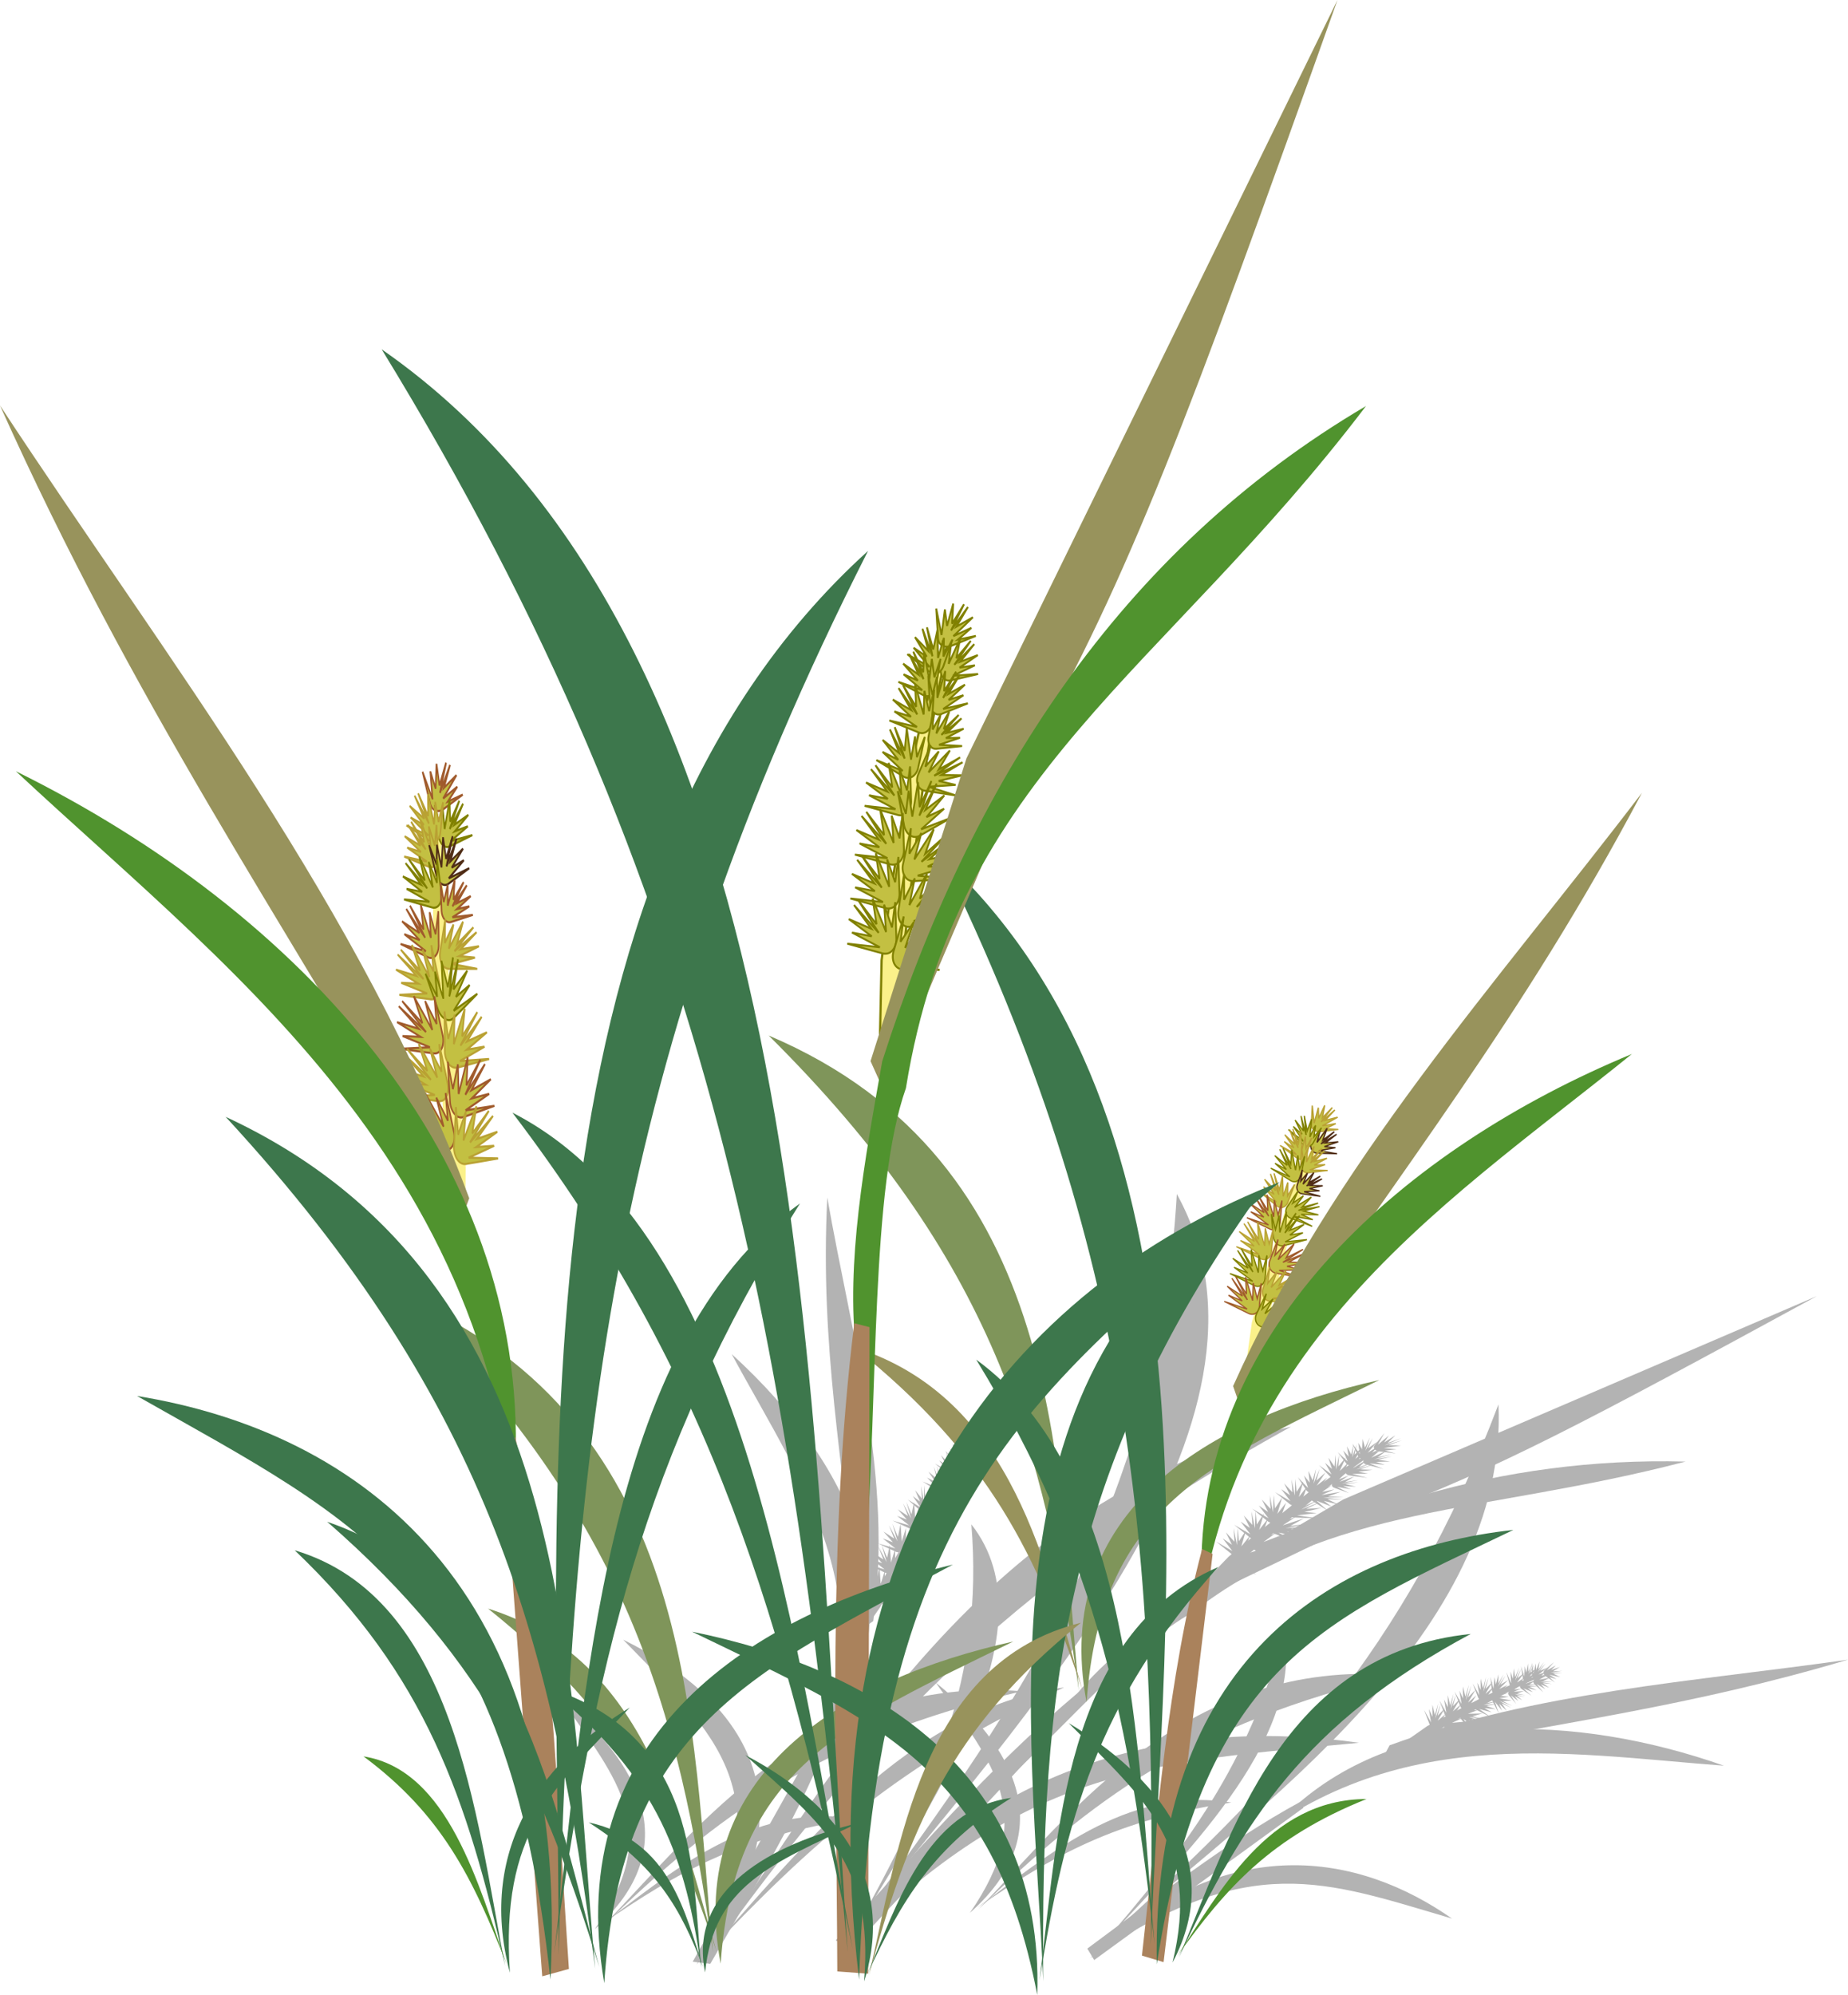 <svg width="129.733" height="140" viewBox="0 0 121.625 131.25" xmlns="http://www.w3.org/2000/svg"><g opacity=".3"><path d="M91.765 115.083l2.126-.841c2.733-1.446 5.637-3.27 8.107-4.135-1.466.405-1.693.051-8.059 3.453z"/><g stroke-width=".75"><path d="M102.826 110.07l-.606.038.47.237-.718-.16.47.29-.47-.13.37.358-.414-.28-.209-.144c-.13-.095-.207-.302-.021-.434l.193-.164.384-.323-.472.536.594-.32-.313.306.573-.203-.444.286.607-.026-.767.107z"/><path d="M102.157 110.663l-.604-.065.48-.217-.725.128.483-.269-.476.109.387-.34-.427.261-.215.134c-.134.09-.22.293-.041.433l.185.173.37.34-.448-.558.58.347-.3-.32.563.228-.43-.305.605.053-.761-.141z"/><path d="M101.727 109.434l-.366.493.484-.21-.587.452.522-.175-.403.279.51-.055-.48.138-.243.069c-.156.038-.362-.037-.34-.265l.003-.257.008-.505.095.712.146-.666.026.44.22-.574-.074.528.375-.485-.419.661z"/><path d="M100.988 109.498l-.275.55.44-.292-.5.549.485-.265-.349.346.492-.144-.448.221-.228.11c-.147.066-.362.03-.38-.2l-.042-.252-.079-.5.216.685.03-.682.1.429.119-.605.017.534.286-.545-.298.726z"/><path d="M101.263 110.801l-.607.025.444-.285-.698.234.438-.337-.455.178.334-.394-.385.322-.193.164c-.12.109-.177.323.021.434l.209.144.414.28-.523-.484.623.257-.342-.272.59.142-.47-.238.606-.037-.773-.027z"/><path d="M100.113 109.777l-.248.645.46-.375-.498.668.512-.35-.352.426.534-.216-.478.297-.242.149c-.157.09-.402.072-.446-.182l-.074-.277-.142-.55.315.742-.041-.766.16.468.066-.688.077.593.26-.64-.254.844z"/><path d="M100.389 111.535l-.544-.124.46-.146-.673.04.467-.194-.445.049.388-.27-.416.194-.21.099c-.131.067-.231.243-.082.39l.152.177.301.349-.35-.555.492.377-.24-.323.49.267-.361-.323.546.112-.68-.21zM99.086 110.24l-.34.6.51-.301-.591.586.558-.27-.41.369.559-.134-.515.222-.262.111c-.168.065-.408.011-.415-.247l-.032-.285-.06-.565.203.78.071-.763.09.487.166-.67-.01.598.35-.594-.374.797z"/><path d="M99.515 112.229l-.61-.307.588-.038-.812-.153.611-.091-.542-.074.537-.206-.55.107-.277.056c-.176.041-.345.221-.21.44l.13.255.258.504-.258-.764.477.594-.192-.455.506.463-.337-.492.617.295-.747-.45zM97.964 110.386l-.193.735.458-.466-.465.792.517-.447-.333.51.557-.303-.485.384-.247.193c-.161.117-.43.129-.51-.143l-.114-.294-.221-.583.433.77-.137-.83.231.49-.01-.76.156.64.207-.732-.176.954z"/><path d="M98.545 111.93l-.745.132.502-.426-.824.405.487-.49-.533.296.348-.542-.422.462-.213.235c-.13.154-.165.427.097.532l.28.142.557.278-.724-.51.81.212-.465-.278.751.077-.618-.215.742-.147-.96.096z"/><path d="M96.828 110.899l-.204.775.483-.492-.49.835.545-.47-.351.536.587-.318-.512.404-.26.204c-.17.123-.453.135-.537-.151l-.12-.31-.234-.614.457.812-.144-.876.243.518-.01-.802.164.674.219-.771-.186 1.005zM97.667 113.122l-.764-.204.66-.182-.957.019.673-.249-.633.045.563-.361-.6.251-.302.13c-.19.088-.34.332-.137.548l.206.26.409.51-.468-.806.678.562-.323-.471.68.406-.495-.479.768.189-.952-.334z"/><path d="M95.827 111.478l-.204.776.482-.493-.49.836.546-.471-.351.537.587-.319-.512.405-.26.203c-.17.123-.454.136-.537-.15l-.12-.311-.234-.614.457.812-.144-.876.243.518-.01-.802.164.674.218-.771-.186 1.005zM96.64 113.647l-.775-.154.647-.225-.954.082.655-.293-.629.087.54-.397-.583.29-.294.149c-.183.101-.318.355-.101.556l.222.246.441.482-.519-.773.712.515-.352-.448.705.36-.524-.445.778.138-.971-.27z"/><path d="M94.818 112.108l-.204.776.483-.492-.49.835.546-.47-.352.536.588-.319-.512.405-.26.203c-.17.124-.454.136-.538-.15l-.12-.31-.234-.615.457.813-.144-.877.243.518-.01-.801.164.674.219-.772-.186 1.006z"/><path d="M95.615 114.36l-.748-.26.671-.134-.956-.05.689-.2-.635-.002.588-.318-.616.207-.311.106c-.195.075-.363.308-.176.538l.187.274.372.539-.41-.838.637.61-.289-.494.65.455-.46-.514.753.245-.926-.403z"/></g><path d="M91.455 114.83c9.679-3.534 19.98-4.182 30.17-5.634-10.409 3.097-18.693 4.086-28.768 6.098l-2.096.831z"/><path d="M113.458 116.17c-9.675-3.4-21.162-3.826-28.426 2.853l-4.525 2.822.327.577c10.486-9.254 22.038-7.037 32.624-6.252z"/><path d="M85.618 118.526l.164.415-13.768 10.016-.453-.753c4.579-3.374 9.022-6.936 14.057-9.678z"/><g><path d="M72.141 128.146c10.912-9.271 27.143-20.838 26.48-35.748-6.125 16.177-14.537 25.056-26.48 35.748z"/><path d="M72.286 128.219c5.378-5.892 13.515-13.545 12.237-20.916-2.344 8.788-6.384 14.195-12.237 20.916zM71.744 128.837c9.007-8.57 17.745-6.856 23.814-2.61-8.391-2.464-13.276-4.513-23.814 2.61z"/></g><g><path d="M78.406 104.964l2.725-1.835c3.326-2.732 6.72-5.933 9.942-7.948-1.965 1.085-2.472.826-10.203 7.227z"/><g stroke-width=".75"><path d="M92.277 94.764l-.876.316.81.029-1.138.164.835.083-.757.082.721.197-.748-.099-.378-.05c-.238-.04-.454-.217-.244-.437l.205-.257.41-.506-.436.766.72-.6-.312.457.746-.47-.515.496.882-.304-1.079.46z"/><path d="M91.578 95.679l-.923.209.604-.442-1.007.462.581-.496-.649.329.405-.526-.502.463-.253.236c-.154.153-.183.402.15.463l.359.093.71.18-.932-.368 1.023.091-.596-.191.942-.023-.785-.117.919-.222-1.192.203z"/><path d="M90.344 94.615l-.299.672.612-.435-.646.73.686-.418-.458.47.723-.288-.64.36-.325.182c-.211.11-.55.128-.63-.117l-.12-.264-.235-.523.487.689-.11-.751.253.44.046-.69.147.576.317-.67-.295.87z"/><path d="M89.286 95.018l-.137.69.507-.5-.47.79.585-.493-.345.515.655-.373-.553.432-.282.218c-.185.134-.52.195-.658-.032l-.185-.24-.36-.477.652.604-.29-.713.36.393-.121-.674.286.54.155-.69-.085.88z"/><path d="M90.327 96.229l-.883.303.517-.495-.917.559.483-.547-.585.391.3-.557-.41.507-.206.257c-.123.166-.102.411.244.435l.378.052.748.099-1.008-.258 1.044-.021-.637-.123.94-.124-.81-.03.877-.315-1.154.327z"/><path d="M88.132 95.704l-.051.775.496-.595-.41.914.585-.594-.312.598.682-.466-.559.523-.285.264c-.188.163-.557.258-.747.018l-.244-.252-.478-.498.827.616-.434-.766.463.407-.237-.737.404.574.071-.776.037.982z"/><path d="M89.396 97.381l-.862.122.607-.36-.974.348.595-.412-.632.253.44-.453-.52.388-.26.198c-.161.13-.223.356.069.438l.31.112.615.22-.789-.41.91.163-.51-.222.853.05-.691-.167.86-.134-1.104.096zM86.842 96.648l-.208.772.605-.543-.586.872.691-.532-.425.566.76-.393-.652.464-.332.233c-.217.143-.596.198-.732-.064l-.187-.278-.364-.552.68.708-.267-.816.37.459-.082-.765.277.62.228-.77-.165.988z"/><path d="M88.445 98.493l-1.05-.036.85-.308-1.272.215.856-.374-.836.172.693-.456-.759.36-.382.185c-.239.123-.401.385-.095.547l.316.203.627.398-.753-.665.993.39-.505-.378.971.244-.736-.35 1.054.02-1.322-.12zM85.259 97.311l.074.843.447-.688-.3 1.025.547-.695-.244.675.675-.565-.53.616-.27.31c-.18.195-.571.33-.82.087l-.312-.25-.611-.496 1.015.592-.607-.79.58.399-.386-.776.542.585-.051-.846.205 1.06z"/><path d="M86.869 98.63l-1.034.475.533-.666-1.019.792.48-.724-.642.546.25-.715-.399.667-.199.338c-.116.218-.035.514.402.502l.484.017.957.03-1.317-.192 1.298-.152-.822-.073 1.145-.264-1.017.062 1.023-.49-1.368.537z"/><path d="M83.833 98.357l.078.888.472-.725-.316 1.08.576-.732-.257.712.71-.596-.557.65-.285.327c-.19.204-.602.347-.866.09l-.328-.263-.644-.523 1.07.625-.64-.833.611.42-.406-.818.57.617-.053-.892.216 1.117zM86.156 100.254l-1.227.14.884-.489-1.402.457.871-.563-.912.336.655-.628-.762.532-.383.27c-.237.179-.34.498.065.626l.43.173.853.336-1.084-.612 1.274.265-.705-.335 1.201.105-.963-.264 1.225-.158-1.567.093z"/><path d="M82.639 99.409l.077.889.472-.726-.316 1.08.576-.731-.257.71.711-.595-.557.65-.285.327c-.19.204-.603.347-.866.09l-.328-.262-.645-.523 1.07.624-.64-.833.612.42-.406-.817.57.616-.053-.892.216 1.117zM84.897 101.261l-1.22.198.845-.527-1.367.52.824-.6-.885.376.601-.654-.717.565-.36.287c-.222.187-.298.51.121.617l.447.15.886.293-1.143-.555 1.303.202-.738-.299 1.215.047-.99-.216 1.215-.215-1.565.167z"/><path d="M81.459 100.516l.077.89.472-.726-.316 1.08.576-.732-.257.711.711-.595-.557.65-.285.327c-.19.204-.603.346-.866.09l-.329-.263-.644-.523 1.07.625-.64-.833.612.42-.407-.818.571.616-.053-.89.216 1.116z"/><path d="M83.731 102.462l-1.229.075.925-.444-1.435.385.919-.519-.937.288.711-.595-.807.494-.407.251c-.252.166-.386.482.003.632l.41.195.81.383-1.013-.672 1.236.334-.665-.374 1.18.17-.929-.317 1.23-.093-1.562.01z"/></g><path d="M77.825 104.846l10.595-6.198 31.159-13.374c-15.423 8.399-21.027 11.358-28.852 14.31L80.12 104.68l-2.687 1.812z"/><path d="M110.934 96.162c-12.2-.32-23 3.23-32.7 8.88-3.015 2.285-6.074 4.564-7.838 7.042l-5.297 4.963.764.443c4.373-4.03 8.923-9.371 12.573-11.371 9.272-7.23 18.965-6.43 32.498-9.957z"/><path d="M71.018 111.306l.445.35-15.423 16.57-1.036-.565c5.108-5.555 9.925-11.24 16.014-16.355z"/><g><path d="M55.832 127.336c11.572-14.5 29.872-33.786 21.621-48.779-1.144 19.396-9.22 32.351-21.621 48.78z"/><path d="M56.08 127.345c5.06-8.503 13.33-20.074 7.849-27.053.829 10.088-2.493 17.482-7.848 27.053zM55.583 128.227c9.106-12.91 22.831-15.146 33.854-13.563-13.58 1.307-21.784 1.437-33.854 13.563z"/></g></g><g><path d="M64.386 125.632c6.356-6.593 13.778-16.497 27.543-15.428-13.603 3.227-20.088 8.235-27.543 15.428z"/><path d="M64.291 125.536c4.342-3.192 9.758-8.078 16.75-6.94-7.583 1.123-11.742 3.479-16.75 6.94zM63.83 125.857c6.087-5.403 2.819-11.078-2.245-15.152 3.886 5.485 6.71 8.705 2.246 15.152z"/></g><g><path d="M56.111 108.336l1.805-2.577c2.04-3.639 3.987-7.764 6.17-10.657-1.379 1.62-1.912 1.499-6.638 10.006z"/><g stroke-width=".75"><path d="M65.014 94.357l-.67.555.725-.192-.951.474.765-.144-.643.288h.703l-.694.106-.351.051c-.223.026-.472-.093-.36-.37l.097-.313.195-.618-.132.885.439-.796-.126.542.505-.673-.292.636.68-.544-.802.754z"/><path d="M64.697 95.463l-.747.46.389-.606-.739.736.35-.654-.465.505.185-.636-.291.6-.146.304c-.085.196-.03.452.285.423l.348-.005.687-.013-.945-.114.935-.187-.591-.03.825-.279-.731.097.738-.472-.986.527z"/><path d="M63.256 94.733l-.043.754.397-.602-.33.907.468-.605-.25.596.545-.486-.447.535-.227.27c-.151.168-.445.278-.596.055l-.194-.232-.38-.46.658.557-.344-.722.368.372-.187-.703.32.537.06-.756.026.95z"/><path d="M62.453 95.424l.107.728.282-.638-.154.919.355-.653-.136.609.456-.551-.347.583-.177.294c-.12.185-.395.337-.592.147l-.243-.19-.476-.379.777.427-.492-.635.447.296-.329-.641.43.461-.089-.732.215.905z"/><path d="M63.773 96.353l-.68.544.292-.636-.626.808.247-.678-.388.55.081-.639-.195.619-.097.313c-.055.2.045.44.359.37l.351-.051.694-.105-.976.016.916-.305-.604.05.79-.38-.725.192.67-.554-.912.64z"/><path d="M61.659 96.425l.21.79.242-.731-.061 1.026.321-.753-.078.683.45-.652-.322.676-.165.341c-.113.215-.408.41-.655.22l-.298-.184-.587-.37.934.393-.637-.65.544.282-.452-.673.546.465-.193-.796.356.973z"/><path d="M63.33 97.76l-.723.356.418-.525-.746.613.39-.574-.476.425.24-.573-.33.53-.167.268c-.1.173-.079.417.206.42l.311.028.616.052-.832-.194.858-.086-.524-.083.77-.181-.665.02.716-.368-.945.396zM60.83 97.72l.07.83.356-.708-.231 1.031.436-.72-.19.682.543-.6-.423.642-.217.323c-.145.203-.462.36-.668.135l-.257-.227-.505-.453.836.523-.505-.744.477.359-.324-.743.45.544-.053-.832.18 1.034z"/><path d="M62.855 99.13l-.94.25.65-.539-1.054.56.634-.606-.683.4.462-.646-.552.568-.277.288c-.17.188-.228.494.096.573l.346.118.686.228-.885-.461 1.007.121-.571-.242.939-.02-.766-.15.938-.266-1.208.24zM59.648 98.814l.343.824.17-.81.072 1.107.254-.844.007.742.41-.749-.264.76-.137.385c-.096.243-.397.484-.698.309l-.357-.165-.704-.33 1.093.316-.797-.626.643.242-.596-.672.671.438-.323-.832.53 1.004z"/><path d="M61.506 99.696l-.757.758.252-.812-.64 1.07.186-.856-.388.721-.015-.783-.133.776-.064.392c-.031.25.138.524.521.393l.434-.114.855-.23-1.228.166 1.099-.506-.752.151.926-.576-.88.339.744-.769-1.033.91z"/><path d="M58.732 100.248l.362.869.178-.855.077 1.168.268-.89.007.782.433-.79-.28.802-.143.405c-.101.257-.42.511-.736.327l-.377-.175-.742-.348 1.152.334-.84-.66.678.255-.628-.708.707.462-.34-.878.558 1.059zM61.411 101.516l-1.038.473.62-.73-1.088.84.584-.8-.696.583.372-.807-.498.74-.25.375c-.15.243-.136.59.265.609l.437.055.865.105-1.16-.318 1.213-.08-.734-.145 1.097-.22-.94-.004 1.032-.49-1.355.519z"/><path d="M58.023 101.626l.362.868.178-.854.077 1.167.267-.889.008.782.432-.79-.279.802-.144.405c-.1.256-.418.511-.735.326l-.378-.174-.742-.348 1.153.334-.84-.66.678.254-.629-.707.708.461-.341-.877.559 1.058zM60.63 102.866l-1.013.53.573-.758-1.037.893.531-.825-.659.617.316-.818-.448.76-.224.385c-.134.248-.095.591.311.585l.445.029.88.052-1.194-.245 1.219-.151-.751-.1 1.09-.282-.948.052 1.004-.545-1.328.593z"/><path d="M57.345 103.055l.361.869.178-.855.078 1.168.267-.89.008.782.432-.79-.28.802-.143.406c-.1.256-.419.51-.736.326l-.377-.174-.742-.349 1.153.334-.841-.66.679.255-.629-.708.708.462-.341-.878.559 1.059z"/><path d="M59.995 104.384l-1.062.41.672-.696-1.142.775.641-.769-.733.543.432-.789-.55.714-.277.362c-.168.235-.183.587.21.631l.427.085.844.163-1.118-.398 1.203-.001-.712-.194 1.1-.15-.926-.065 1.056-.428-1.377.435z"/></g><path d="M57.47 106.658c1.335-9.41-1.406-18.63-3.023-27.869-.497 9.933 1.081 17.472 1.916 26.818l-.375 2.084z"/><path d="M48.155 89.089c8.219 7.473 12.296 17.164 6.115 25.432l-2.178 4.845-.882-.087c8.787-12.079 1.685-21.378-3.055-30.19z"/><path d="M54.727 113.85l-.61-.002-8.528 15.222 1.16.137c2.894-5.077 6.085-10.1 7.978-15.357z"/><g><path d="M46.625 128.687c8.531-12.511 18.263-30.375 38.334-34.817-19.39 10.713-28.272 20.94-38.334 34.817z"/><path d="M46.477 128.587c5.965-6.611 13.31-16.19 23.565-17.568-10.877 4.973-16.663 10.27-23.565 17.568zM45.844 129.262c8.263-10.637 2.935-17.583-4.83-21.38 6.204 6.395 10.634 9.912 4.83 21.38z"/></g></g><g><path d="M39.702 126.7c6.357-6.593 13.778-16.497 27.544-15.428-13.604 3.227-20.089 8.235-27.544 15.428z"/><path d="M39.608 126.604c4.342-3.193 9.758-8.078 16.749-6.94-7.582 1.123-11.742 3.479-16.75 6.94zM39.148 126.925c6.086-5.403 2.818-11.079-2.246-15.152 3.886 5.485 6.71 8.705 2.246 15.152z"/></g></g><g fill="#7f955a"><path d="M71.01 111.256c-1.46-14.52-.797-34.796-20.42-43.126 14.797 14.684 18.13 26.909 20.42 43.126z"/><path d="M71.239 111.18c-2.403-7.944-4.432-19.213-15.036-22.548C65.175 95.8 68.231 102.35 71.24 111.18z" fill="#98935c"/><path d="M71.513 111.995c-2.373-12.533 8.1-18.72 19.266-21.197-11.1 5.454-18.344 8.263-19.266 21.197z"/></g><g fill="#7f955a"><path d="M46.925 128.456c-1.459-14.52-.796-34.795-20.418-43.125 14.796 14.683 18.128 26.908 20.418 43.125z"/><path d="M47.155 128.38c-2.403-7.944-4.432-19.212-15.036-22.547 8.972 7.166 12.028 13.718 15.036 22.547zM47.429 129.195c-2.373-12.532 8.1-18.719 19.266-21.196-11.1 5.453-18.344 8.263-19.266 21.196z"/></g><path d="M81.81 91.172l1.356-3.29c1.3-4.671 2.332-9.987 4.045-13.671-1.148 2.054-1.832 1.868-4.818 12.792z" fill="#fbf18a"/><g fill="#c3c042" stroke="#b9a133" stroke-width=".75"><path d="M-66.426 616.69l-4.865 7.567 6.916-3.57-8.174 7.203 7.527-3.117-5.648 4.5 7.457-1.35-6.934 2.532-3.517 1.262c-2.263.725-5.38-.133-5.303-3.484l-.238-3.73-.428-7.368 2.169 10.265 1.44-9.855.859 6.374 2.634-8.59-.53 7.765 5.013-7.47-5.461 10.081z" transform="matrix(.112 .025 -.012 .107 102.693 8.7)"/><path d="M-65.32 629.801l-6.06 6.649 1.67-7.602-4.857 9.751 1.075-8.074-2.895 6.615-.614-7.553-.663 7.351-.314 3.724c-.118 2.373 1.513 5.164 4.731 4.227l3.665-.729 7.231-1.483-10.478.546 9.153-3.928-6.38.81 7.622-4.755-7.367 2.51 5.928-6.766-8.336 7.871z" stroke="#502d16" transform="matrix(.112 .025 -.012 .107 102.693 8.7)"/><path d="M-83.547 624.343l2.592 8.614 1.78-7.577.166 10.893 2.519-7.747-.247 7.217 3.817-6.546-2.578 6.916-1.326 3.494c-.92 2.191-3.595 4.003-6.093 1.768l-2.99-2.241-5.88-4.462 9.213 5.02-6.557-7.497 5.403 3.488-4.819-7.583 5.559 5.447-2.422-8.663 4.116 10.7z" stroke="olive" transform="matrix(.112 .025 -.012 .107 102.693 8.7)"/><path d="M-89.264 633.716l4.066 8.025.42-7.771 2.078 10.693 1.118-8.069 1.026 7.148 2.607-7.115-1.323 7.262-.691 3.672c-.52 2.319-2.836 4.573-5.687 2.812l-3.338-1.68-6.573-3.36 9.952 3.323-7.772-6.228 5.932 2.484-6.077-6.618 6.43 4.385-3.907-8.103 5.933 9.81z" transform="matrix(.112 .025 -.012 .107 102.693 8.7)"/><path d="M-71.525 641.666l-5.019 7.465.536-7.764-3.373 10.358-.121-8.145-1.894 6.968-1.715-7.38.422 7.368.236 3.73c.231 2.365 2.254 4.886 5.3 3.488l3.518-1.26 6.936-2.527-10.285 2.077 8.478-5.228-6.193 1.738 6.843-5.823-6.919 3.564 4.87-7.563-7.09 9.01z" transform="matrix(.112 .025 -.012 .107 102.693 8.7)"/><path d="M-93.653 646.565l5.421 8.522-.38-8.73 3.49 11.722.368-9.139 1.928 7.876 2.135-8.236-.684 8.26-.371 4.179c-.327 2.647-2.669 5.42-6.048 3.763l-3.913-1.513-7.712-3.034 11.484 2.624-9.366-6.11 6.9 2.127-7.514-6.73 7.664 4.197-5.251-8.627 7.702 10.313z" stroke="olive" transform="matrix(.112 .025 -.012 .107 102.693 8.7)"/><path d="M-70.55 658.426l-6.215 5.43 2.312-6.755-5.44 8.383 1.82-7.248-3.328 5.728.226-6.948-1.369 6.632-.673 3.361c-.354 2.15.842 4.864 3.872 4.345l3.417-.284 6.744-.6-9.606-.591 8.75-2.629-5.9.076 7.443-3.542-6.976 1.522 6.107-5.55-8.416 6.307z" stroke="#502d16" transform="matrix(.112 .025 -.012 .107 102.693 8.7)"/><path d="M-97.21 662.827l4.095 9.233.92-8.69 1.712 12.11 1.72-8.982.737 8.074 3.335-7.828-1.903 8.067-.988 4.078c-.716 2.57-3.444 4.963-6.54 2.823l-3.645-2.077-7.176-4.146 10.967 4.3-8.355-7.433 6.509 3.129-6.432-7.772 6.956 5.29-3.912-9.312 6.085 11.342z" transform="matrix(.112 .025 -.012 .107 102.693 8.7)"/><path d="M-70.04 674.847l-8.968 4.644 4.716-7.356-8.91 8.38 4.275-8.086-5.623 5.84 2.292-8.193-3.559 7.485-1.78 3.8c-1.047 2.453-.415 6.027 3.339 6.292l4.143.658 8.193 1.252-11.248-3.502 11.168-.576-7.035-1.628 9.878-2.044-8.735-.221 8.876-4.82-11.842 5.046z" stroke="olive" transform="matrix(.112 .025 -.012 .107 102.693 8.7)"/><path d="M-105.318 677.48l6.963 8.65-1.482-9.492 5.246 12.38-.714-10.029 3.067 8.369 1.327-9.259.262 9.108.105 4.61c-.034 2.934-2.254 6.249-6.148 4.851l-4.46-1.175-8.797-2.373 12.868 1.464-10.98-5.53 7.8 1.48-9.032-6.435 8.886 3.65-6.791-8.785 9.674 10.327z" stroke="#a05a2c" transform="matrix(.112 .025 -.012 .107 102.693 8.7)"/><path d="M-82.06 683.852l-4.969 10.033-.61-9.667-2.465 13.333-1.484-10.03-1.195 8.908-3.326-8.826 1.73 9.023.901 4.563c.673 2.88 3.582 5.66 7.11 3.435l4.136-2.13 8.142-4.255-12.348 4.248 9.602-7.84-7.355 3.159 7.488-8.306-7.952 5.532 4.77-10.13-7.272 12.278z" stroke="olive" transform="matrix(.112 .025 -.012 .107 102.693 8.7)"/><path d="M-109.24 695.47l7.341 9.119-1.563-10.007 5.532 13.053-.754-10.574 3.234 8.823 1.4-9.761.275 9.601.111 4.862c-.036 3.092-2.376 6.587-6.482 5.114l-4.702-1.239-9.274-2.502 13.566 1.544-11.576-5.832 8.223 1.562-9.522-6.785 9.369 3.848-7.16-9.262 10.2 10.889z" transform="matrix(.112 .025 -.012 .107 102.693 8.7)"/><path d="M-75.72 704.614l-9.1 7.365 3.638-9.452-8.16 11.593 2.967-10.177-5.022 7.942.69-9.837-2.294 9.328-1.133 4.729c-.617 3.03.933 6.94 5.257 6.366l4.858-.22 9.593-.49-13.586-1.352 12.545-3.259-8.368-.208 10.74-4.624-9.97 1.786 8.952-7.543-12.266 8.492z" stroke="#a05a2c" transform="matrix(.112 .025 -.012 .107 102.693 8.7)"/><path d="M-111.197 712.424l7.341 9.118-1.563-10.006 5.532 13.052-.754-10.574 3.234 8.823 1.4-9.761.275 9.602.11 4.861c-.035 3.092-2.375 6.587-6.48 5.114l-4.703-1.239-9.274-2.502 13.566 1.544-11.576-5.832 8.223 1.562-9.522-6.785 9.369 3.848-7.16-9.261 10.2 10.888z" stroke="olive" transform="matrix(.112 .025 -.012 .107 102.693 8.7)"/><path d="M-78.548 721.399l-8.602 7.94 3.016-9.668-7.389 12.099 2.3-10.349-4.496 8.253.05-9.862-1.683 9.458-.824 4.792c-.419 3.064 1.382 6.865 5.66 6.01l4.833-.534 9.542-1.112-13.646-.467 12.306-4.067-8.363.336 10.416-5.312-9.832 2.43 8.443-8.109-11.689 9.272z" transform="matrix(.112 .025 -.012 .107 102.693 8.7)"/><path d="M-112.618 729.9l7.342 9.119-1.563-10.007 5.531 13.053-.753-10.574 3.234 8.823 1.399-9.762.275 9.602.111 4.862c-.035 3.092-2.376 6.587-6.481 5.114l-4.703-1.24-9.274-2.501 13.566 1.543-11.575-5.831 8.223 1.561-9.522-6.784 9.368 3.848-7.16-9.262 10.2 10.888z" stroke="#a05a2c" transform="matrix(.112 .025 -.012 .107 102.693 8.7)"/><path d="M-79.149 739.791l-9.606 6.69 4.31-9.165-8.975 10.975 3.693-9.937-5.582 7.56 1.398-9.762-2.96 9.138-1.472 4.635c-.834 2.978.431 6.99 4.785 6.728l4.861.131 9.604.203-13.454-2.328 12.747-2.346-8.33-.81 11.044-3.838-10.072 1.062 9.472-6.878-12.846 7.586z" stroke="olive" transform="matrix(.112 .025 -.012 .107 102.693 8.7)"/></g><path d="M81.156 91.196c6.534-14.62 17.27-26.398 26.908-39.035-7.881 14.867-15.948 24.908-24.775 38.101l-1.335 3.247z" fill="#98935c"/><path d="M107.404 69.344C92.446 75.54 79.076 87.28 79.067 103.141l-1.631 8.255 1.068.353c.48-22.427 16.102-32.062 28.9-42.405z" fill="#50932e"/><path d="M79.118 101.912l.69.329-3.228 26.855-1.423-.43c1.021-8.984 1.662-18.05 3.961-26.754z" fill="#aa825c"/><g fill="#3d774c"><path d="M75.736 127.975c.937-22.901 5.035-54.267-13.834-71.666 12.814 26.18 14.198 45.94 13.834 71.666z"/><path d="M75.986 127.91c-1.145-12.894-1.345-30.87-11.738-38.458 8.062 13.174 10.117 24.05 11.738 38.457zM76.131 129.238c-.34-20.018 11.52-27.26 23.473-28.58-12.385 5.961-20.342 8.685-23.473 28.58z"/></g><g stroke="olive"><path d="M-104.37 792.005l8.728-32.64c6.94-45.097 10.92-95.52 22.393-132.456-8.084 20.985-14.23 20.653-29.983 126.004z" fill="#fbf18a" stroke-width=".938" transform="matrix(.158 -.002 .001 .17 73.581 -65.034)"/><g fill="#c3c042" stroke-width=".75"><path d="M-66.426 616.69l-4.865 7.567 6.916-3.57-8.174 7.203 7.527-3.117-5.648 4.5 7.457-1.35-6.934 2.532-3.517 1.262c-2.263.725-5.38-.133-5.303-3.484l-.238-3.73-.428-7.368 2.169 10.265 1.44-9.855.859 6.374 2.634-8.59-.53 7.765 5.013-7.47-5.461 10.081z" transform="matrix(.158 -.002 .001 .17 73.581 -65.034)"/><path d="M-65.32 629.801l-6.06 6.649 1.67-7.602-4.857 9.751 1.075-8.074-2.895 6.615-.614-7.553-.663 7.351-.314 3.724c-.118 2.373 1.513 5.164 4.731 4.227l3.665-.729 7.231-1.483-10.478.546 9.153-3.928-6.38.81 7.622-4.755-7.367 2.51 5.928-6.766-8.336 7.871z" transform="matrix(.158 -.002 .001 .17 73.581 -65.034)"/><path d="M-83.547 624.343l2.592 8.614 1.78-7.577.166 10.893 2.519-7.747-.247 7.217 3.817-6.546-2.578 6.916-1.326 3.494c-.92 2.191-3.595 4.003-6.093 1.768l-2.99-2.241-5.88-4.462 9.213 5.02-6.557-7.497 5.403 3.488-4.819-7.583 5.559 5.447-2.422-8.663 4.116 10.7z" transform="matrix(.158 -.002 .001 .17 73.581 -65.034)"/><path d="M-89.264 633.716l4.066 8.025.42-7.771 2.078 10.693 1.118-8.069 1.026 7.148 2.607-7.115-1.323 7.262-.691 3.672c-.52 2.319-2.836 4.573-5.687 2.812l-3.338-1.68-6.573-3.36 9.952 3.323-7.772-6.228 5.932 2.484-6.077-6.618 6.43 4.385-3.907-8.103 5.933 9.81z" transform="matrix(.158 -.002 .001 .17 73.581 -65.034)"/><path d="M-71.525 641.666l-5.019 7.465.536-7.764-3.373 10.358-.121-8.145-1.894 6.968-1.715-7.38.422 7.368.236 3.73c.231 2.365 2.254 4.886 5.3 3.488l3.518-1.26 6.936-2.527-10.285 2.077 8.478-5.228-6.193 1.738 6.843-5.823-6.919 3.564 4.87-7.563-7.09 9.01z" transform="matrix(.158 -.002 .001 .17 73.581 -65.034)"/><path d="M-93.653 646.565l5.421 8.522-.38-8.73 3.49 11.722.368-9.139 1.928 7.876 2.135-8.236-.684 8.26-.371 4.179c-.327 2.647-2.669 5.42-6.048 3.763l-3.913-1.513-7.712-3.034 11.484 2.624-9.366-6.11 6.9 2.127-7.514-6.73 7.664 4.197-5.251-8.627 7.702 10.313z" transform="matrix(.158 -.002 .001 .17 73.581 -65.034)"/><path d="M-70.55 658.426l-6.215 5.43 2.312-6.755-5.44 8.383 1.82-7.248-3.328 5.728.226-6.948-1.369 6.632-.673 3.361c-.354 2.15.842 4.864 3.872 4.345l3.417-.284 6.744-.6-9.606-.591 8.75-2.629-5.9.076 7.443-3.542-6.976 1.522 6.107-5.55-8.416 6.307zM-97.21 662.827l4.095 9.233.92-8.69 1.712 12.11 1.72-8.982.737 8.074 3.335-7.828-1.903 8.067-.988 4.078c-.716 2.57-3.444 4.963-6.54 2.823l-3.645-2.077-7.176-4.146 10.967 4.3-8.355-7.433 6.509 3.129-6.432-7.772 6.956 5.29-3.912-9.312 6.085 11.342z" transform="matrix(.158 -.002 .001 .17 73.581 -65.034)"/><path d="M-70.04 674.847l-8.968 4.644 4.716-7.356-8.91 8.38 4.275-8.086-5.623 5.84 2.292-8.193-3.559 7.485-1.78 3.8c-1.047 2.453-.415 6.027 3.339 6.292l4.143.658 8.193 1.252-11.248-3.502 11.168-.576-7.035-1.628 9.878-2.044-8.735-.221 8.876-4.82-11.842 5.046zM-105.318 677.48l6.963 8.65-1.482-9.492 5.246 12.38-.714-10.029 3.067 8.369 1.327-9.259.262 9.108.105 4.61c-.034 2.934-2.254 6.249-6.148 4.851l-4.46-1.175-8.797-2.373 12.868 1.464-10.98-5.53 7.8 1.48-9.032-6.435 8.886 3.65-6.791-8.785 9.674 10.327z" transform="matrix(.158 -.002 .001 .17 73.581 -65.034)"/><path d="M-82.06 683.852l-4.969 10.033-.61-9.667-2.465 13.333-1.484-10.03-1.195 8.908-3.326-8.826 1.73 9.023.901 4.563c.673 2.88 3.582 5.66 7.11 3.435l4.136-2.13 8.142-4.255-12.348 4.248 9.602-7.84-7.355 3.159 7.488-8.306-7.952 5.532 4.77-10.13-7.272 12.278z" transform="matrix(.158 -.002 .001 .17 73.581 -65.034)"/><path d="M-109.24 695.47l7.341 9.119-1.563-10.007 5.532 13.053-.754-10.574 3.234 8.823 1.4-9.761.275 9.601.111 4.862c-.036 3.092-2.376 6.587-6.482 5.114l-4.702-1.239-9.274-2.502 13.566 1.544-11.576-5.832 8.223 1.562-9.522-6.785 9.369 3.848-7.16-9.262 10.2 10.889zM-75.72 704.614l-9.1 7.365 3.638-9.452-8.16 11.593 2.967-10.177-5.022 7.942.69-9.837-2.294 9.328-1.133 4.729c-.617 3.03.933 6.94 5.257 6.366l4.858-.22 9.593-.49-13.586-1.352 12.545-3.259-8.368-.208 10.74-4.624-9.97 1.786 8.952-7.543-12.266 8.492z" transform="matrix(.158 -.002 .001 .17 73.581 -65.034)"/><path d="M-111.197 712.424l7.341 9.118-1.563-10.006 5.532 13.052-.754-10.574 3.234 8.823 1.4-9.761.275 9.602.11 4.861c-.035 3.092-2.375 6.587-6.48 5.114l-4.703-1.239-9.274-2.502 13.566 1.544-11.576-5.832 8.223 1.562-9.522-6.785 9.369 3.848-7.16-9.261 10.2 10.888zM-78.548 721.399l-8.602 7.94 3.016-9.668-7.389 12.099 2.3-10.349-4.496 8.253.05-9.862-1.683 9.458-.824 4.792c-.419 3.064 1.382 6.865 5.66 6.01l4.833-.534 9.542-1.112-13.646-.467 12.306-4.067-8.363.336 10.416-5.312-9.832 2.43 8.443-8.109-11.689 9.272z" transform="matrix(.158 -.002 .001 .17 73.581 -65.034)"/><path d="M-112.618 729.9l7.342 9.119-1.563-10.007 5.531 13.053-.753-10.574 3.234 8.823 1.399-9.762.275 9.602.111 4.862c-.035 3.092-2.376 6.587-6.481 5.114l-4.703-1.24-9.274-2.501 13.566 1.543-11.575-5.831 8.223 1.561-9.522-6.784 9.368 3.848-7.16-9.262 10.2 10.888z" transform="matrix(.158 -.002 .001 .17 73.581 -65.034)"/><path d="M-79.149 739.791l-9.606 6.69 4.31-9.165-8.975 10.975 3.693-9.937-5.582 7.56 1.398-9.762-2.96 9.138-1.472 4.635c-.834 2.978.431 6.99 4.785 6.728l4.861.131 9.604.203-13.454-2.328 12.747-2.346-8.33-.81 11.044-3.838-10.072 1.062 9.472-6.878-12.846 7.586z" transform="matrix(.158 -.002 .001 .17 73.581 -65.034)"/></g></g><path d="M57.294 69.815l6.314-19.923L88.025 0C78.083 27.885 74.36 37.851 67.736 49.65L60.08 67.61l-1.312 5.483z" fill="#98935c"/><path d="M89.903 26.714c-16.26 9.569-26.032 24.915-31.84 43.112-1.169 6.606-2.403 13.236-1.71 19.145l-.909 13.307 1.529.159c.83-10.864.312-24.226 2.65-30.847 3.347-20.674 16.923-27.3 30.28-44.876z" fill="#50932e"/><path d="M56.224 87.06l1.002.258-.09 42.54-2.03-.153c-.05-14.209-.638-28.41 1.118-42.645z" fill="#aa825c"/><g fill="#3d774c"><path d="M55.79 128.433C53.37 92.81 53.929 43.008 25.119 22.982 47.012 58.715 52.12 88.662 55.79 128.433z"/><path d="M56.125 128.242c-3.668-19.455-6.857-47.081-22.402-55.038 13.24 17.402 17.833 33.423 22.402 55.038zM56.54 130.237c-3.715-30.722 11.448-46.143 27.696-52.47-16.091 13.634-26.609 20.69-27.695 52.47z"/></g><g fill="#3d774c"><path d="M68.662 130.358c-.745-17.095-4.514-40.833 14.053-51.572C70 96.735 68.498 111.233 68.662 130.358z"/><path d="M68.418 130.28c1.215-9.432 1.544-22.744 11.756-27.179-7.976 8.847-10.064 16.68-11.756 27.18zM68.266 131.25c.483-14.81-11.053-21.545-22.722-23.896 12.057 5.844 19.811 8.778 22.722 23.896z"/></g><g><path d="M30.587 82.972l.061-6.17c-.624-8.383-1.845-17.652-1.555-24.678-.382 4.035-1.244 4.146.278 23.717z" fill="#fbf18a"/><g fill="#c3c042" stroke="#b9a133" stroke-width=".75"><path d="M-66.426 616.69l-4.865 7.567 6.916-3.57-8.174 7.203 7.527-3.117-5.648 4.5 7.457-1.35-6.934 2.532-3.517 1.262c-2.263.725-5.38-.133-5.303-3.484l-.238-3.73-.428-7.368 2.169 10.265 1.44-9.855.859 6.374 2.634-8.59-.53 7.765 5.013-7.47-5.461 10.081z" stroke="#a05a2c" transform="matrix(.138 -.028 .035 .182 17.201 -63.77)"/><path d="M-65.32 629.801l-6.06 6.649 1.67-7.602-4.857 9.751 1.075-8.074-2.895 6.615-.614-7.553-.663 7.351-.314 3.724c-.118 2.373 1.513 5.164 4.731 4.227l3.665-.729 7.231-1.483-10.478.546 9.153-3.928-6.38.81 7.622-4.755-7.367 2.51 5.928-6.766-8.336 7.871z" stroke="olive" transform="matrix(.138 -.028 .035 .182 17.201 -63.77)"/><path d="M-83.547 624.343l2.592 8.614 1.78-7.577.166 10.893 2.519-7.747-.247 7.217 3.817-6.546-2.578 6.916-1.326 3.494c-.92 2.191-3.595 4.003-6.093 1.768l-2.99-2.241-5.88-4.462 9.213 5.02-6.557-7.497 5.403 3.488-4.819-7.583 5.559 5.447-2.422-8.663 4.116 10.7z" transform="matrix(.138 -.028 .035 .182 17.201 -63.77)"/><path d="M-89.264 633.716l4.066 8.025.42-7.771 2.078 10.693 1.118-8.069 1.026 7.148 2.607-7.115-1.323 7.262-.691 3.672c-.52 2.319-2.836 4.573-5.687 2.812l-3.338-1.68-6.573-3.36 9.952 3.323-7.772-6.228 5.932 2.484-6.077-6.618 6.43 4.385-3.907-8.103 5.933 9.81z" transform="matrix(.138 -.028 .035 .182 17.201 -63.77)"/><path d="M-71.525 641.666l-5.019 7.465.536-7.764-3.373 10.358-.121-8.145-1.894 6.968-1.715-7.38.422 7.368.236 3.73c.231 2.365 2.254 4.886 5.3 3.488l3.518-1.26 6.936-2.527-10.285 2.077 8.478-5.228-6.193 1.738 6.843-5.823-6.919 3.564 4.87-7.563-7.09 9.01z" stroke="#502d16" transform="matrix(.138 -.028 .035 .182 17.201 -63.77)"/><path d="M-93.653 646.565l5.421 8.522-.38-8.73 3.49 11.722.368-9.139 1.928 7.876 2.135-8.236-.684 8.26-.371 4.179c-.327 2.647-2.669 5.42-6.048 3.763l-3.913-1.513-7.712-3.034 11.484 2.624-9.366-6.11 6.9 2.127-7.514-6.73 7.664 4.197-5.251-8.627 7.702 10.313z" stroke="olive" transform="matrix(.138 -.028 .035 .182 17.201 -63.77)"/><path d="M-70.55 658.426l-6.215 5.43 2.312-6.755-5.44 8.383 1.82-7.248-3.328 5.728.226-6.948-1.369 6.632-.673 3.361c-.354 2.15.842 4.864 3.872 4.345l3.417-.284 6.744-.6-9.606-.591 8.75-2.629-5.9.076 7.443-3.542-6.976 1.522 6.107-5.55-8.416 6.307zM-97.21 662.827l4.095 9.233.92-8.69 1.712 12.11 1.72-8.982.737 8.074 3.335-7.828-1.903 8.067-.988 4.078c-.716 2.57-3.444 4.963-6.54 2.823l-3.645-2.077-7.176-4.146 10.967 4.3-8.355-7.433 6.509 3.129-6.432-7.772 6.956 5.29-3.912-9.312 6.085 11.342z" stroke="#a05a2c" transform="matrix(.138 -.028 .035 .182 17.201 -63.77)"/><path d="M-70.04 674.847l-8.968 4.644 4.716-7.356-8.91 8.38 4.275-8.086-5.623 5.84 2.292-8.193-3.559 7.485-1.78 3.8c-1.047 2.453-.415 6.027 3.339 6.292l4.143.658 8.193 1.252-11.248-3.502 11.168-.576-7.035-1.628 9.878-2.044-8.735-.221 8.876-4.82-11.842 5.046zM-105.318 677.48l6.963 8.65-1.482-9.492 5.246 12.38-.714-10.029 3.067 8.369 1.327-9.259.262 9.108.105 4.61c-.034 2.934-2.254 6.249-6.148 4.851l-4.46-1.175-8.797-2.373 12.868 1.464-10.98-5.53 7.8 1.48-9.032-6.435 8.886 3.65-6.791-8.785 9.674 10.327z" transform="matrix(.138 -.028 .035 .182 17.201 -63.77)"/><path d="M-82.06 683.852l-4.969 10.033-.61-9.667-2.465 13.333-1.484-10.03-1.195 8.908-3.326-8.826 1.73 9.023.901 4.563c.673 2.88 3.582 5.66 7.11 3.435l4.136-2.13 8.142-4.255-12.348 4.248 9.602-7.84-7.355 3.159 7.488-8.306-7.952 5.532 4.77-10.13-7.272 12.278z" stroke="olive" transform="matrix(.138 -.028 .035 .182 17.201 -63.77)"/><path d="M-109.24 695.47l7.341 9.119-1.563-10.007 5.532 13.053-.754-10.574 3.234 8.823 1.4-9.761.275 9.601.111 4.862c-.036 3.092-2.376 6.587-6.482 5.114l-4.702-1.239-9.274-2.502 13.566 1.544-11.576-5.832 8.223 1.562-9.522-6.785 9.369 3.848-7.16-9.262 10.2 10.889z" stroke="#a05a2c" transform="matrix(.138 -.028 .035 .182 17.201 -63.77)"/><path d="M-75.72 704.614l-9.1 7.365 3.638-9.452-8.16 11.593 2.967-10.177-5.022 7.942.69-9.837-2.294 9.328-1.133 4.729c-.617 3.03.933 6.94 5.257 6.366l4.858-.22 9.593-.49-13.586-1.352 12.545-3.259-8.368-.208 10.74-4.624-9.97 1.786 8.952-7.543-12.266 8.492zM-111.197 712.424l7.341 9.118-1.563-10.006 5.532 13.052-.754-10.574 3.234 8.823 1.4-9.761.275 9.602.11 4.861c-.035 3.092-2.375 6.587-6.48 5.114l-4.703-1.239-9.274-2.502 13.566 1.544-11.576-5.832 8.223 1.562-9.522-6.785 9.369 3.848-7.16-9.261 10.2 10.888z" transform="matrix(.138 -.028 .035 .182 17.201 -63.77)"/><path d="M-78.548 721.399l-8.602 7.94 3.016-9.668-7.389 12.099 2.3-10.349-4.496 8.253.05-9.862-1.683 9.458-.824 4.792c-.419 3.064 1.382 6.865 5.66 6.01l4.833-.534 9.542-1.112-13.646-.467 12.306-4.067-8.363.336 10.416-5.312-9.832 2.43 8.443-8.109-11.689 9.272zM-112.618 729.9l7.342 9.119-1.563-10.007 5.531 13.053-.753-10.574 3.234 8.823 1.399-9.762.275 9.602.111 4.862c-.035 3.092-2.376 6.587-6.481 5.114l-4.703-1.24-9.274-2.501 13.566 1.543-11.575-5.831 8.223 1.561-9.522-6.784 9.368 3.848-7.16-9.262 10.2 10.888z" stroke="#a05a2c" transform="matrix(.138 -.028 .035 .182 17.201 -63.77)"/><path d="M-79.149 739.791l-9.606 6.69 4.31-9.165-8.975 10.975 3.693-9.937-5.582 7.56 1.398-9.762-2.96 9.138-1.472 4.635c-.834 2.978.431 6.99 4.785 6.728l4.861.131 9.604.203-13.454-2.328 12.747-2.346-8.33-.81 11.044-3.838-10.072 1.062 9.472-6.878-12.846 7.586z" transform="matrix(.138 -.028 .035 .182 17.201 -63.77)"/></g><path d="M30.882 78.836C23.752 59.704 11.1 43.573 0 26.678 8.804 46.286 18.223 59.904 28.329 77.51l1.468 4.29z" fill="#98935c"/><path d="M1.044 50.742c18.65 9.2 33.624 25.381 32.88 45.43l1.585 10.812-1.319.401c.75-29.13-18.085-42.596-33.146-56.643z" fill="#50932e"/><path d="M33.922 94.572l-.856.39 2.621 35.065 1.755-.484c-.805-11.726-1.143-23.54-3.52-34.97z" fill="#aa825c"/><g fill="#3d774c"><path d="M36.77 128.616c-.023-29.805-3.485-70.778 20.36-92.372-16.895 33.328-19.546 58.926-20.36 92.372z"/><path d="M36.47 128.517c2.024-16.69 3.145-40.036 16.18-49.338-10.467 16.685-13.502 30.707-16.18 49.338zM36.227 130.236C37.62 104.244 23.52 94.2 9.019 91.846c14.801 8.408 24.365 12.373 27.208 38.39z"/></g></g><g fill="#3d774c"><path d="M39.17 129.521c-1.738-18.868-.948-45.215-24.318-56.04 17.622 19.081 21.59 34.968 24.318 56.04z"/><path d="M39.444 129.423c-2.862-10.323-5.28-24.966-17.908-29.3 10.685 9.313 14.325 17.827 17.908 29.3zM39.77 130.482c-2.826-16.285 9.647-24.325 22.945-27.544-13.219 7.087-21.846 10.737-22.945 27.544z"/></g><g><path d="M57.185 129.985c1.985-8.46 3.404-20.595 13.954-23.22-8.681 6.975-11.406 13.849-13.954 23.22z" fill="#98935c"/><path d="M57.076 129.912c1.89-4.438 3.88-10.898 9.48-11.622-5.113 3.196-7.21 6.73-9.48 11.622zM56.869 130.364c2.27-7.17-2.442-12.091-7.822-14.89 5.09 4.56 8.476 7.09 7.822 14.89z" fill="#3d774c"/></g><g fill="#3d774c"><path d="M46.152 129.459c-.623-6.344-.107-15.273-10.107-18.42 7.468 6.066 9.072 11.352 10.107 18.42z"/><path d="M46.27 129.42c-1.164-3.43-2.108-8.329-7.522-9.517 4.543 2.915 6.055 5.715 7.523 9.517zM46.404 129.77c-1.11-5.446 4.32-8.439 10.073-9.82-5.745 2.688-9.487 4.112-10.073 9.82z"/></g><g><path d="M77.585 128.788c3.46-8.145 6.788-20.008 19.21-21.285-10.899 5.83-14.98 12.307-19.21 21.285z" fill="#3d774c"/><path d="M77.471 128.703c2.784-4.167 5.967-10.326 12.467-10.34-6.292 2.528-9.185 5.77-12.467 10.34z" fill="#50932e"/><path d="M77.17 129.125c3.605-6.829-1.086-12.305-6.838-15.758 5.172 5.165 8.685 8.1 6.839 15.758z" fill="#3d774c"/></g><g><path d="M33.243 129.345c-1.946-9.947-3.31-24.206-13.848-27.347 8.65 8.24 11.343 16.328 13.848 27.347z" fill="#3d774c"/><path d="M33.352 129.26c-1.87-5.222-3.83-12.82-9.427-13.701 5.1 3.782 7.18 7.943 9.427 13.702z" fill="#50932e"/><path d="M33.558 129.793c-2.239-8.434 2.497-14.187 7.89-17.444-5.111 5.327-8.51 8.28-7.89 17.444z" fill="#3d774c"/></g></svg>